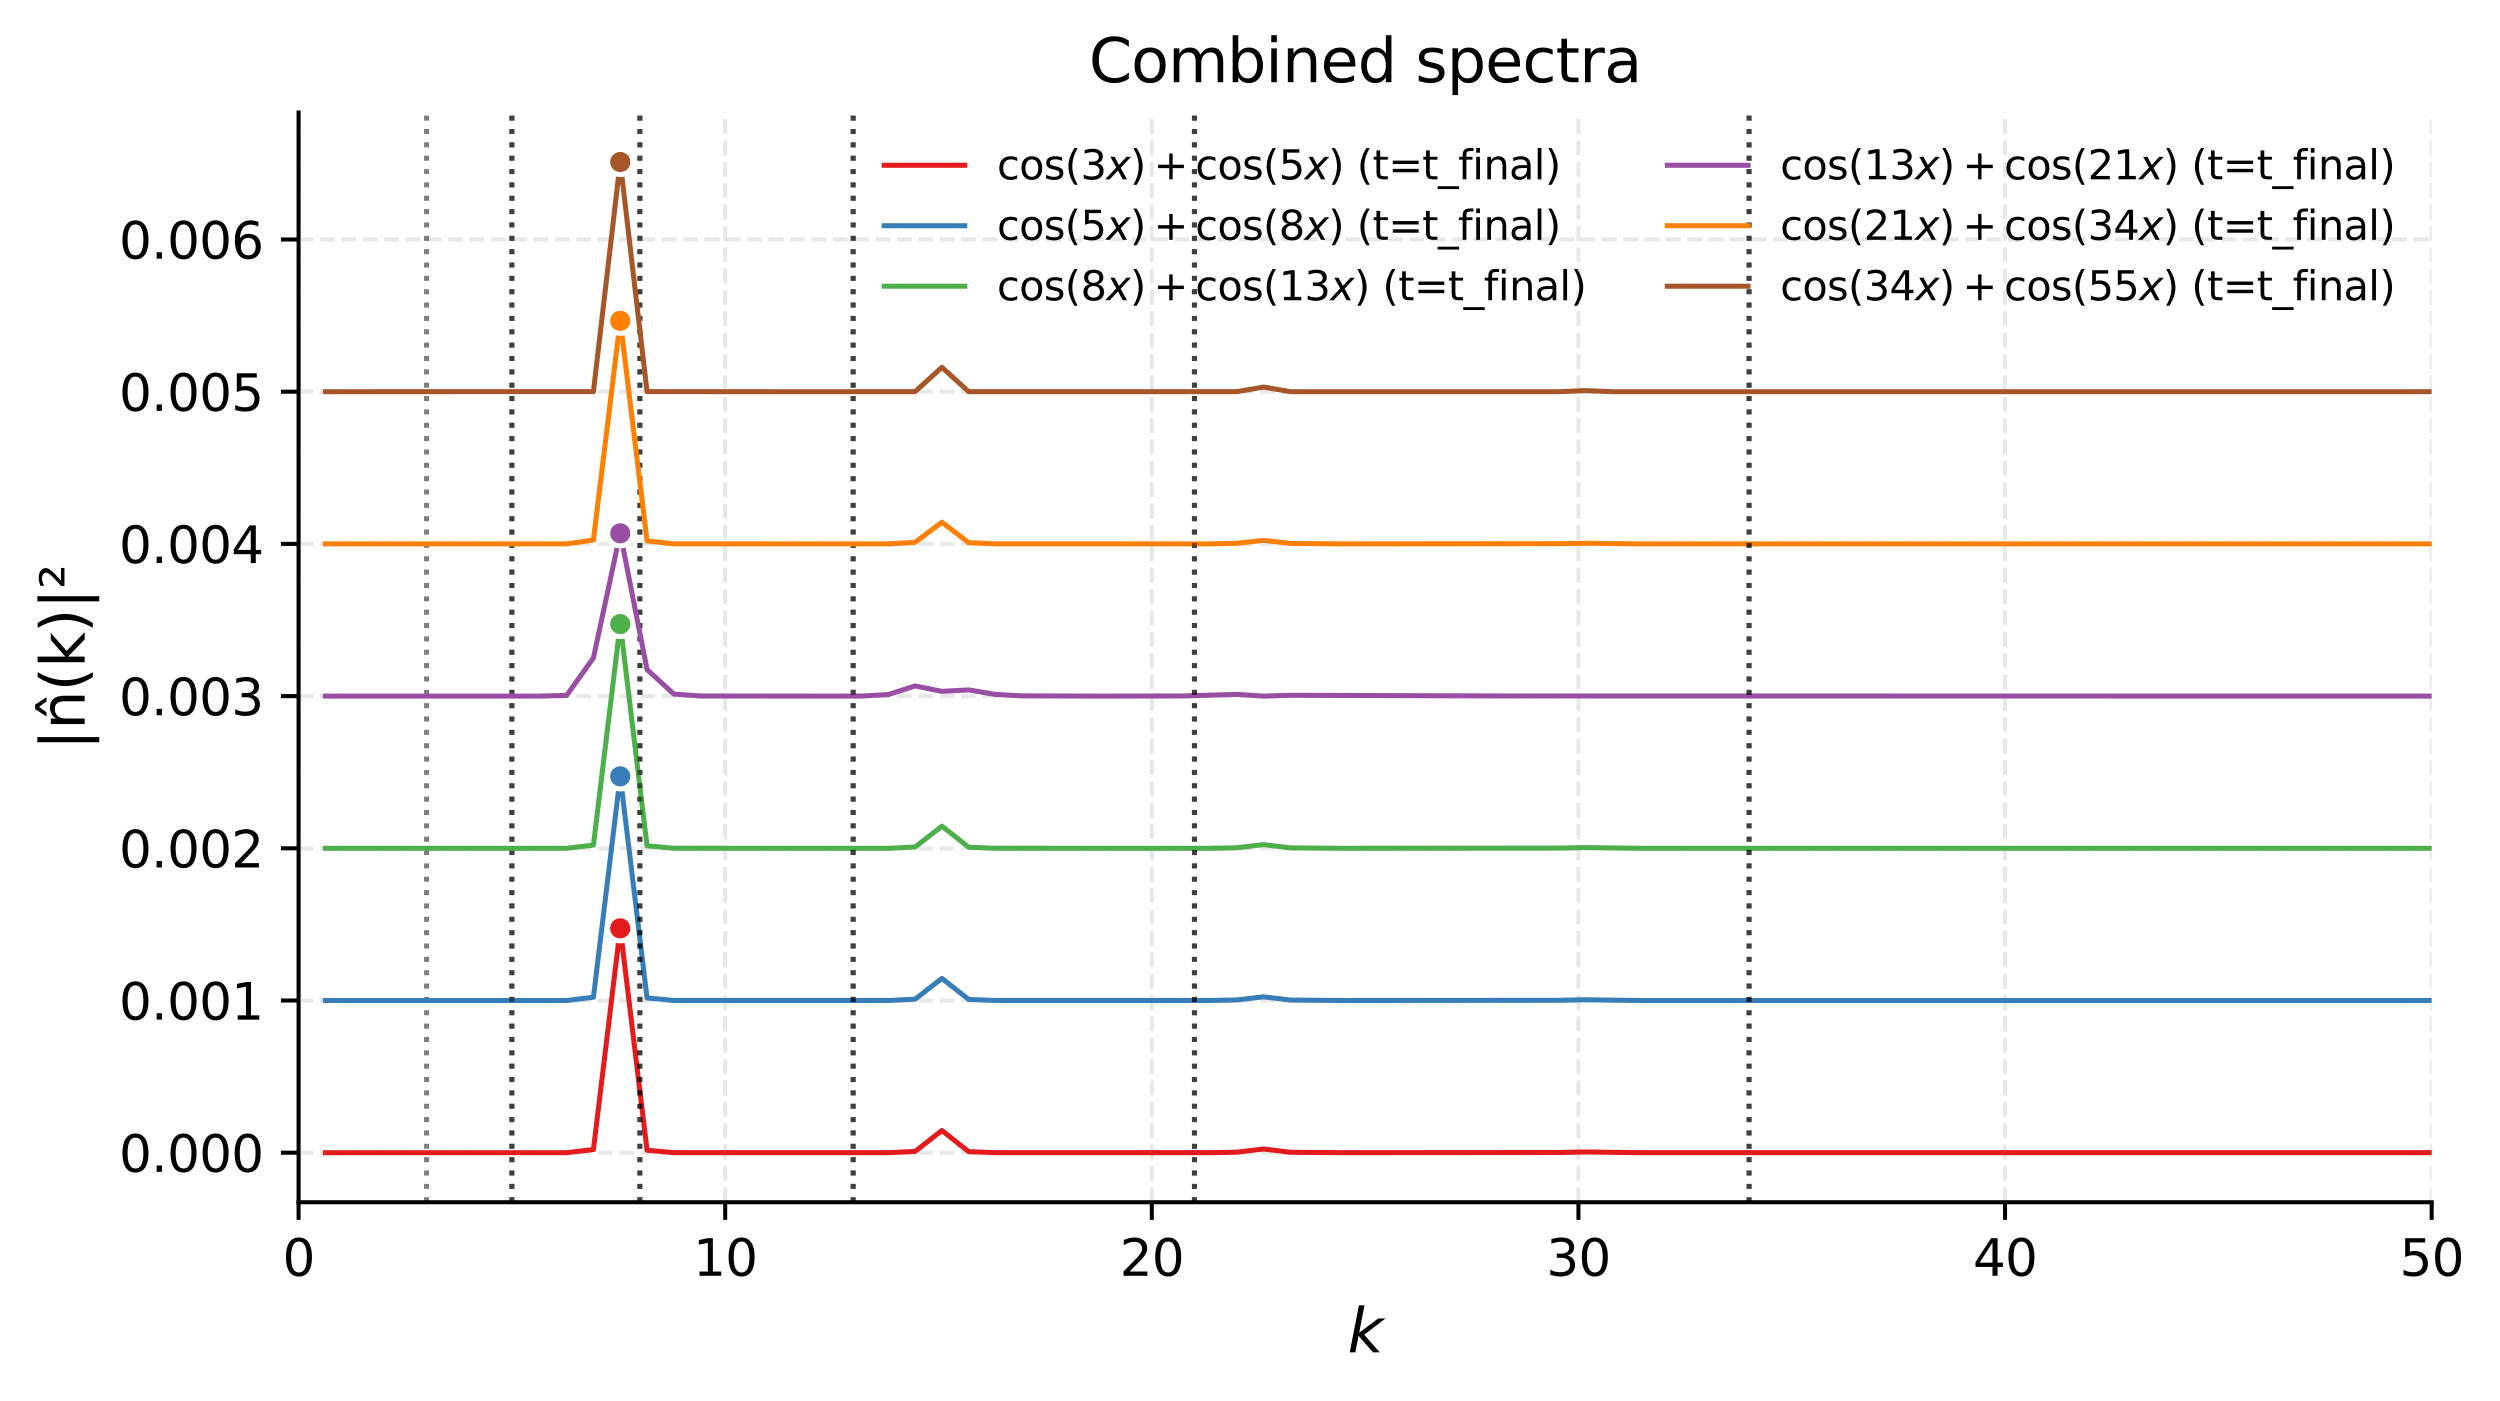 <?xml version="1.0" encoding="utf-8" standalone="no"?>
<!DOCTYPE svg PUBLIC "-//W3C//DTD SVG 1.1//EN"
  "http://www.w3.org/Graphics/SVG/1.1/DTD/svg11.dtd">
<svg xmlns:xlink="http://www.w3.org/1999/xlink" width="496.158pt" height="278.09pt" viewBox="0 0 496.158 278.09" xmlns="http://www.w3.org/2000/svg" version="1.1">
 <defs>
  <style type="text/css">*{stroke-linejoin: round; stroke-linecap: butt}</style>
 </defs>
 <g id="figure_1">
  <g id="patch_1">
   <path d="M 0 278.09 
L 496.158 278.09 
L 496.158 0 
L 0 0 
z
" style="fill: #ffffff"/>
  </g>
  <g id="axes_1">
   <g id="patch_2">
    <path d="M 59.256 238.598 
L 482.596 238.598 
L 482.596 22.318 
L 59.256 22.318 
z
" style="fill: #ffffff"/>
   </g>
   <g id="matplotlib.axis_1">
    <g id="xtick_1">
     <g id="line2d_1">
      <path d="M 59.256 238.598 
L 59.256 22.318 
" clip-path="url(#p5572e374bc)" style="fill: none; stroke-dasharray: 2.96,1.28; stroke-dashoffset: 0; stroke: #b0b0b0; stroke-opacity: 0.3; stroke-width: 0.8"/>
     </g>
     <g id="line2d_2">
      <defs>
       <path id="m55b0d165ed" d="M 0 0 
L 0 3.5 
" style="stroke: #000000; stroke-width: 0.8"/>
      </defs>
      <g>
       <use xlink:href="#m55b0d165ed" x="59.256" y="238.598" style="stroke: #000000; stroke-width: 0.8"/>
      </g>
     </g>
     <g id="text_1">
      <!-- 0 -->
      <g transform="translate(56.074 253.197) scale(0.1 -0.1)">
       <defs>
        <path id="DejaVuSans-30" d="M 2034 4250 
Q 1547 4250 1301 3770 
Q 1056 3291 1056 2328 
Q 1056 1369 1301 889 
Q 1547 409 2034 409 
Q 2525 409 2770 889 
Q 3016 1369 3016 2328 
Q 3016 3291 2770 3770 
Q 2525 4250 2034 4250 
z
M 2034 4750 
Q 2819 4750 3233 4129 
Q 3647 3509 3647 2328 
Q 3647 1150 3233 529 
Q 2819 -91 2034 -91 
Q 1250 -91 836 529 
Q 422 1150 422 2328 
Q 422 3509 836 4129 
Q 1250 4750 2034 4750 
z
" transform="scale(0.016)"/>
       </defs>
       <use xlink:href="#DejaVuSans-30"/>
      </g>
     </g>
    </g>
    <g id="xtick_2">
     <g id="line2d_3">
      <path d="M 143.924 238.598 
L 143.924 22.318 
" clip-path="url(#p5572e374bc)" style="fill: none; stroke-dasharray: 2.96,1.28; stroke-dashoffset: 0; stroke: #b0b0b0; stroke-opacity: 0.3; stroke-width: 0.8"/>
     </g>
     <g id="line2d_4">
      <g>
       <use xlink:href="#m55b0d165ed" x="143.924" y="238.598" style="stroke: #000000; stroke-width: 0.8"/>
      </g>
     </g>
     <g id="text_2">
      <!-- 10 -->
      <g transform="translate(137.561 253.197) scale(0.1 -0.1)">
       <defs>
        <path id="DejaVuSans-31" d="M 794 531 
L 1825 531 
L 1825 4091 
L 703 3866 
L 703 4441 
L 1819 4666 
L 2450 4666 
L 2450 531 
L 3481 531 
L 3481 0 
L 794 0 
L 794 531 
z
" transform="scale(0.016)"/>
       </defs>
       <use xlink:href="#DejaVuSans-31"/>
       <use xlink:href="#DejaVuSans-30" x="63.623"/>
      </g>
     </g>
    </g>
    <g id="xtick_3">
     <g id="line2d_5">
      <path d="M 228.592 238.598 
L 228.592 22.318 
" clip-path="url(#p5572e374bc)" style="fill: none; stroke-dasharray: 2.96,1.28; stroke-dashoffset: 0; stroke: #b0b0b0; stroke-opacity: 0.3; stroke-width: 0.8"/>
     </g>
     <g id="line2d_6">
      <g>
       <use xlink:href="#m55b0d165ed" x="228.592" y="238.598" style="stroke: #000000; stroke-width: 0.8"/>
      </g>
     </g>
     <g id="text_3">
      <!-- 20 -->
      <g transform="translate(222.229 253.197) scale(0.1 -0.1)">
       <defs>
        <path id="DejaVuSans-32" d="M 1228 531 
L 3431 531 
L 3431 0 
L 469 0 
L 469 531 
Q 828 903 1448 1529 
Q 2069 2156 2228 2338 
Q 2531 2678 2651 2914 
Q 2772 3150 2772 3378 
Q 2772 3750 2511 3984 
Q 2250 4219 1831 4219 
Q 1534 4219 1204 4116 
Q 875 4013 500 3803 
L 500 4441 
Q 881 4594 1212 4672 
Q 1544 4750 1819 4750 
Q 2544 4750 2975 4387 
Q 3406 4025 3406 3419 
Q 3406 3131 3298 2873 
Q 3191 2616 2906 2266 
Q 2828 2175 2409 1742 
Q 1991 1309 1228 531 
z
" transform="scale(0.016)"/>
       </defs>
       <use xlink:href="#DejaVuSans-32"/>
       <use xlink:href="#DejaVuSans-30" x="63.623"/>
      </g>
     </g>
    </g>
    <g id="xtick_4">
     <g id="line2d_7">
      <path d="M 313.26 238.598 
L 313.26 22.318 
" clip-path="url(#p5572e374bc)" style="fill: none; stroke-dasharray: 2.96,1.28; stroke-dashoffset: 0; stroke: #b0b0b0; stroke-opacity: 0.3; stroke-width: 0.8"/>
     </g>
     <g id="line2d_8">
      <g>
       <use xlink:href="#m55b0d165ed" x="313.26" y="238.598" style="stroke: #000000; stroke-width: 0.8"/>
      </g>
     </g>
     <g id="text_4">
      <!-- 30 -->
      <g transform="translate(306.897 253.197) scale(0.1 -0.1)">
       <defs>
        <path id="DejaVuSans-33" d="M 2597 2516 
Q 3050 2419 3304 2112 
Q 3559 1806 3559 1356 
Q 3559 666 3084 287 
Q 2609 -91 1734 -91 
Q 1441 -91 1130 -33 
Q 819 25 488 141 
L 488 750 
Q 750 597 1062 519 
Q 1375 441 1716 441 
Q 2309 441 2620 675 
Q 2931 909 2931 1356 
Q 2931 1769 2642 2001 
Q 2353 2234 1838 2234 
L 1294 2234 
L 1294 2753 
L 1863 2753 
Q 2328 2753 2575 2939 
Q 2822 3125 2822 3475 
Q 2822 3834 2567 4026 
Q 2313 4219 1838 4219 
Q 1578 4219 1281 4162 
Q 984 4106 628 3988 
L 628 4550 
Q 988 4650 1302 4700 
Q 1616 4750 1894 4750 
Q 2613 4750 3031 4423 
Q 3450 4097 3450 3541 
Q 3450 3153 3228 2886 
Q 3006 2619 2597 2516 
z
" transform="scale(0.016)"/>
       </defs>
       <use xlink:href="#DejaVuSans-33"/>
       <use xlink:href="#DejaVuSans-30" x="63.623"/>
      </g>
     </g>
    </g>
    <g id="xtick_5">
     <g id="line2d_9">
      <path d="M 397.928 238.598 
L 397.928 22.318 
" clip-path="url(#p5572e374bc)" style="fill: none; stroke-dasharray: 2.96,1.28; stroke-dashoffset: 0; stroke: #b0b0b0; stroke-opacity: 0.3; stroke-width: 0.8"/>
     </g>
     <g id="line2d_10">
      <g>
       <use xlink:href="#m55b0d165ed" x="397.928" y="238.598" style="stroke: #000000; stroke-width: 0.8"/>
      </g>
     </g>
     <g id="text_5">
      <!-- 40 -->
      <g transform="translate(391.565 253.197) scale(0.1 -0.1)">
       <defs>
        <path id="DejaVuSans-34" d="M 2419 4116 
L 825 1625 
L 2419 1625 
L 2419 4116 
z
M 2253 4666 
L 3047 4666 
L 3047 1625 
L 3713 1625 
L 3713 1100 
L 3047 1100 
L 3047 0 
L 2419 0 
L 2419 1100 
L 313 1100 
L 313 1709 
L 2253 4666 
z
" transform="scale(0.016)"/>
       </defs>
       <use xlink:href="#DejaVuSans-34"/>
       <use xlink:href="#DejaVuSans-30" x="63.623"/>
      </g>
     </g>
    </g>
    <g id="xtick_6">
     <g id="line2d_11">
      <path d="M 482.596 238.598 
L 482.596 22.318 
" clip-path="url(#p5572e374bc)" style="fill: none; stroke-dasharray: 2.96,1.28; stroke-dashoffset: 0; stroke: #b0b0b0; stroke-opacity: 0.3; stroke-width: 0.8"/>
     </g>
     <g id="line2d_12">
      <g>
       <use xlink:href="#m55b0d165ed" x="482.596" y="238.598" style="stroke: #000000; stroke-width: 0.8"/>
      </g>
     </g>
     <g id="text_6">
      <!-- 50 -->
      <g transform="translate(476.233 253.197) scale(0.1 -0.1)">
       <defs>
        <path id="DejaVuSans-35" d="M 691 4666 
L 3169 4666 
L 3169 4134 
L 1269 4134 
L 1269 2991 
Q 1406 3038 1543 3061 
Q 1681 3084 1819 3084 
Q 2600 3084 3056 2656 
Q 3513 2228 3513 1497 
Q 3513 744 3044 326 
Q 2575 -91 1722 -91 
Q 1428 -91 1123 -41 
Q 819 9 494 109 
L 494 744 
Q 775 591 1075 516 
Q 1375 441 1709 441 
Q 2250 441 2565 725 
Q 2881 1009 2881 1497 
Q 2881 1984 2565 2268 
Q 2250 2553 1709 2553 
Q 1456 2553 1204 2497 
Q 953 2441 691 2322 
L 691 4666 
z
" transform="scale(0.016)"/>
       </defs>
       <use xlink:href="#DejaVuSans-35"/>
       <use xlink:href="#DejaVuSans-30" x="63.623"/>
      </g>
     </g>
    </g>
    <g id="text_7">
     <!-- $k$ -->
     <g transform="translate(267.446 268.394) scale(0.12 -0.12)">
      <defs>
       <path id="DejaVuSans-Oblique-6b" d="M 1172 4863 
L 1747 4863 
L 1197 2028 
L 3169 3500 
L 3916 3500 
L 1716 1825 
L 3322 0 
L 2625 0 
L 1131 1709 
L 800 0 
L 225 0 
L 1172 4863 
z
" transform="scale(0.016)"/>
      </defs>
      <use xlink:href="#DejaVuSans-Oblique-6b" transform="translate(0 0.016)"/>
     </g>
    </g>
   </g>
   <g id="matplotlib.axis_2">
    <g id="ytick_1">
     <g id="line2d_13">
      <path d="M 59.256 228.767 
L 482.596 228.767 
" clip-path="url(#p5572e374bc)" style="fill: none; stroke-dasharray: 2.96,1.28; stroke-dashoffset: 0; stroke: #b0b0b0; stroke-opacity: 0.3; stroke-width: 0.8"/>
     </g>
     <g id="line2d_14">
      <defs>
       <path id="mab6d0e5ba4" d="M 0 0 
L -3.5 0 
" style="stroke: #000000; stroke-width: 0.8"/>
      </defs>
      <g>
       <use xlink:href="#mab6d0e5ba4" x="59.256" y="228.767" style="stroke: #000000; stroke-width: 0.8"/>
      </g>
     </g>
     <g id="text_8">
      <!-- 0.000 -->
      <g transform="translate(23.628 232.566) scale(0.1 -0.1)">
       <defs>
        <path id="DejaVuSans-2e" d="M 684 794 
L 1344 794 
L 1344 0 
L 684 0 
L 684 794 
z
" transform="scale(0.016)"/>
       </defs>
       <use xlink:href="#DejaVuSans-30"/>
       <use xlink:href="#DejaVuSans-2e" x="63.623"/>
       <use xlink:href="#DejaVuSans-30" x="95.41"/>
       <use xlink:href="#DejaVuSans-30" x="159.033"/>
       <use xlink:href="#DejaVuSans-30" x="222.656"/>
      </g>
     </g>
    </g>
    <g id="ytick_2">
     <g id="line2d_15">
      <path d="M 59.256 198.562 
L 482.596 198.562 
" clip-path="url(#p5572e374bc)" style="fill: none; stroke-dasharray: 2.96,1.28; stroke-dashoffset: 0; stroke: #b0b0b0; stroke-opacity: 0.3; stroke-width: 0.8"/>
     </g>
     <g id="line2d_16">
      <g>
       <use xlink:href="#mab6d0e5ba4" x="59.256" y="198.562" style="stroke: #000000; stroke-width: 0.8"/>
      </g>
     </g>
     <g id="text_9">
      <!-- 0.001 -->
      <g transform="translate(23.628 202.361) scale(0.1 -0.1)">
       <use xlink:href="#DejaVuSans-30"/>
       <use xlink:href="#DejaVuSans-2e" x="63.623"/>
       <use xlink:href="#DejaVuSans-30" x="95.41"/>
       <use xlink:href="#DejaVuSans-30" x="159.033"/>
       <use xlink:href="#DejaVuSans-31" x="222.656"/>
      </g>
     </g>
    </g>
    <g id="ytick_3">
     <g id="line2d_17">
      <path d="M 59.256 168.356 
L 482.596 168.356 
" clip-path="url(#p5572e374bc)" style="fill: none; stroke-dasharray: 2.96,1.28; stroke-dashoffset: 0; stroke: #b0b0b0; stroke-opacity: 0.3; stroke-width: 0.8"/>
     </g>
     <g id="line2d_18">
      <g>
       <use xlink:href="#mab6d0e5ba4" x="59.256" y="168.356" style="stroke: #000000; stroke-width: 0.8"/>
      </g>
     </g>
     <g id="text_10">
      <!-- 0.002 -->
      <g transform="translate(23.628 172.155) scale(0.1 -0.1)">
       <use xlink:href="#DejaVuSans-30"/>
       <use xlink:href="#DejaVuSans-2e" x="63.623"/>
       <use xlink:href="#DejaVuSans-30" x="95.41"/>
       <use xlink:href="#DejaVuSans-30" x="159.033"/>
       <use xlink:href="#DejaVuSans-32" x="222.656"/>
      </g>
     </g>
    </g>
    <g id="ytick_4">
     <g id="line2d_19">
      <path d="M 59.256 138.151 
L 482.596 138.151 
" clip-path="url(#p5572e374bc)" style="fill: none; stroke-dasharray: 2.96,1.28; stroke-dashoffset: 0; stroke: #b0b0b0; stroke-opacity: 0.3; stroke-width: 0.8"/>
     </g>
     <g id="line2d_20">
      <g>
       <use xlink:href="#mab6d0e5ba4" x="59.256" y="138.151" style="stroke: #000000; stroke-width: 0.8"/>
      </g>
     </g>
     <g id="text_11">
      <!-- 0.003 -->
      <g transform="translate(23.628 141.95) scale(0.1 -0.1)">
       <use xlink:href="#DejaVuSans-30"/>
       <use xlink:href="#DejaVuSans-2e" x="63.623"/>
       <use xlink:href="#DejaVuSans-30" x="95.41"/>
       <use xlink:href="#DejaVuSans-30" x="159.033"/>
       <use xlink:href="#DejaVuSans-33" x="222.656"/>
      </g>
     </g>
    </g>
    <g id="ytick_5">
     <g id="line2d_21">
      <path d="M 59.256 107.945 
L 482.596 107.945 
" clip-path="url(#p5572e374bc)" style="fill: none; stroke-dasharray: 2.96,1.28; stroke-dashoffset: 0; stroke: #b0b0b0; stroke-opacity: 0.3; stroke-width: 0.8"/>
     </g>
     <g id="line2d_22">
      <g>
       <use xlink:href="#mab6d0e5ba4" x="59.256" y="107.945" style="stroke: #000000; stroke-width: 0.8"/>
      </g>
     </g>
     <g id="text_12">
      <!-- 0.004 -->
      <g transform="translate(23.628 111.744) scale(0.1 -0.1)">
       <use xlink:href="#DejaVuSans-30"/>
       <use xlink:href="#DejaVuSans-2e" x="63.623"/>
       <use xlink:href="#DejaVuSans-30" x="95.41"/>
       <use xlink:href="#DejaVuSans-30" x="159.033"/>
       <use xlink:href="#DejaVuSans-34" x="222.656"/>
      </g>
     </g>
    </g>
    <g id="ytick_6">
     <g id="line2d_23">
      <path d="M 59.256 77.74 
L 482.596 77.74 
" clip-path="url(#p5572e374bc)" style="fill: none; stroke-dasharray: 2.96,1.28; stroke-dashoffset: 0; stroke: #b0b0b0; stroke-opacity: 0.3; stroke-width: 0.8"/>
     </g>
     <g id="line2d_24">
      <g>
       <use xlink:href="#mab6d0e5ba4" x="59.256" y="77.74" style="stroke: #000000; stroke-width: 0.8"/>
      </g>
     </g>
     <g id="text_13">
      <!-- 0.005 -->
      <g transform="translate(23.628 81.539) scale(0.1 -0.1)">
       <use xlink:href="#DejaVuSans-30"/>
       <use xlink:href="#DejaVuSans-2e" x="63.623"/>
       <use xlink:href="#DejaVuSans-30" x="95.41"/>
       <use xlink:href="#DejaVuSans-30" x="159.033"/>
       <use xlink:href="#DejaVuSans-35" x="222.656"/>
      </g>
     </g>
    </g>
    <g id="ytick_7">
     <g id="line2d_25">
      <path d="M 59.256 47.534 
L 482.596 47.534 
" clip-path="url(#p5572e374bc)" style="fill: none; stroke-dasharray: 2.96,1.28; stroke-dashoffset: 0; stroke: #b0b0b0; stroke-opacity: 0.3; stroke-width: 0.8"/>
     </g>
     <g id="line2d_26">
      <g>
       <use xlink:href="#mab6d0e5ba4" x="59.256" y="47.534" style="stroke: #000000; stroke-width: 0.8"/>
      </g>
     </g>
     <g id="text_14">
      <!-- 0.006 -->
      <g transform="translate(23.628 51.333) scale(0.1 -0.1)">
       <defs>
        <path id="DejaVuSans-36" d="M 2113 2584 
Q 1688 2584 1439 2293 
Q 1191 2003 1191 1497 
Q 1191 994 1439 701 
Q 1688 409 2113 409 
Q 2538 409 2786 701 
Q 3034 994 3034 1497 
Q 3034 2003 2786 2293 
Q 2538 2584 2113 2584 
z
M 3366 4563 
L 3366 3988 
Q 3128 4100 2886 4159 
Q 2644 4219 2406 4219 
Q 1781 4219 1451 3797 
Q 1122 3375 1075 2522 
Q 1259 2794 1537 2939 
Q 1816 3084 2150 3084 
Q 2853 3084 3261 2657 
Q 3669 2231 3669 1497 
Q 3669 778 3244 343 
Q 2819 -91 2113 -91 
Q 1303 -91 875 529 
Q 447 1150 447 2328 
Q 447 3434 972 4092 
Q 1497 4750 2381 4750 
Q 2619 4750 2861 4703 
Q 3103 4656 3366 4563 
z
" transform="scale(0.016)"/>
       </defs>
       <use xlink:href="#DejaVuSans-30"/>
       <use xlink:href="#DejaVuSans-2e" x="63.623"/>
       <use xlink:href="#DejaVuSans-30" x="95.41"/>
       <use xlink:href="#DejaVuSans-30" x="159.033"/>
       <use xlink:href="#DejaVuSans-36" x="222.656"/>
      </g>
     </g>
    </g>
    <g id="text_15">
     <!-- |n̂(k)|² -->
     <g transform="translate(16.798 148.865) rotate(-90) scale(0.12 -0.12)">
      <defs>
       <path id="DejaVuSans-7c" d="M 1344 4891 
L 1344 -1509 
L 813 -1509 
L 813 4891 
L 1344 4891 
z
" transform="scale(0.016)"/>
       <path id="DejaVuSans-6e" d="M 3513 2113 
L 3513 0 
L 2938 0 
L 2938 2094 
Q 2938 2591 2744 2837 
Q 2550 3084 2163 3084 
Q 1697 3084 1428 2787 
Q 1159 2491 1159 1978 
L 1159 0 
L 581 0 
L 581 3500 
L 1159 3500 
L 1159 2956 
Q 1366 3272 1645 3428 
Q 1925 3584 2291 3584 
Q 2894 3584 3203 3211 
Q 3513 2838 3513 2113 
z
" transform="scale(0.016)"/>
       <path id="DejaVuSans-302" d="M -1831 5119 
L -1369 5119 
L -603 3944 
L -1038 3944 
L -1600 4709 
L -2163 3944 
L -2597 3944 
L -1831 5119 
z
M -1600 3584 
L -1600 3584 
z
" transform="scale(0.016)"/>
       <path id="DejaVuSans-28" d="M 1984 4856 
Q 1566 4138 1362 3434 
Q 1159 2731 1159 2009 
Q 1159 1288 1364 580 
Q 1569 -128 1984 -844 
L 1484 -844 
Q 1016 -109 783 600 
Q 550 1309 550 2009 
Q 550 2706 781 3412 
Q 1013 4119 1484 4856 
L 1984 4856 
z
" transform="scale(0.016)"/>
       <path id="DejaVuSans-6b" d="M 581 4863 
L 1159 4863 
L 1159 1991 
L 2875 3500 
L 3609 3500 
L 1753 1863 
L 3688 0 
L 2938 0 
L 1159 1709 
L 1159 0 
L 581 0 
L 581 4863 
z
" transform="scale(0.016)"/>
       <path id="DejaVuSans-29" d="M 513 4856 
L 1013 4856 
Q 1481 4119 1714 3412 
Q 1947 2706 1947 2009 
Q 1947 1309 1714 600 
Q 1481 -109 1013 -844 
L 513 -844 
Q 928 -128 1133 580 
Q 1338 1288 1338 2009 
Q 1338 2731 1133 3434 
Q 928 4138 513 4856 
z
" transform="scale(0.016)"/>
       <path id="DejaVuSans-b2" d="M 838 2444 
L 2163 2444 
L 2163 2088 
L 294 2088 
L 294 2431 
Q 400 2528 597 2703 
Q 1672 3656 1672 3950 
Q 1672 4156 1509 4282 
Q 1347 4409 1081 4409 
Q 919 4409 728 4354 
Q 538 4300 313 4191 
L 313 4575 
Q 553 4663 761 4706 
Q 969 4750 1147 4750 
Q 1600 4750 1872 4544 
Q 2144 4338 2144 4000 
Q 2144 3566 1109 2678 
Q 934 2528 838 2444 
z
" transform="scale(0.016)"/>
      </defs>
      <use xlink:href="#DejaVuSans-7c"/>
      <use xlink:href="#DejaVuSans-6e" x="33.691"/>
      <use xlink:href="#DejaVuSans-302" x="97.07"/>
      <use xlink:href="#DejaVuSans-28" x="97.07"/>
      <use xlink:href="#DejaVuSans-6b" x="136.084"/>
      <use xlink:href="#DejaVuSans-29" x="193.994"/>
      <use xlink:href="#DejaVuSans-7c" x="233.008"/>
      <use xlink:href="#DejaVuSans-b2" x="266.699"/>
     </g>
    </g>
   </g>
   <g id="line2d_27">
    <path d="M 64.575 228.767 
L 112.454 228.766 
L 117.774 228.145 
L 123.094 184.239 
L 128.414 228.276 
L 133.733 228.765 
L 176.292 228.765 
L 181.612 228.515 
L 186.932 224.362 
L 192.252 228.563 
L 197.572 228.764 
L 240.13 228.765 
L 245.45 228.666 
L 250.77 228.03 
L 256.09 228.685 
L 266.73 228.767 
L 309.288 228.728 
L 314.608 228.623 
L 325.248 228.765 
L 497.158 228.766 
L 497.158 228.766 
" clip-path="url(#p5572e374bc)" style="fill: none; stroke: #e41a1c; stroke-linecap: square"/>
   </g>
   <g id="line2d_28">
    <path d="M 123.094 184.239 
" clip-path="url(#p5572e374bc)" style="fill: none; stroke: #e41a1c; stroke-width: 1.5; stroke-linecap: square"/>
    <defs>
     <path id="m212892b2f8" d="M 0 2.5 
C 0.663 2.5 1.299 2.237 1.768 1.768 
C 2.237 1.299 2.5 0.663 2.5 0 
C 2.5 -0.663 2.237 -1.299 1.768 -1.768 
C 1.299 -2.237 0.663 -2.5 0 -2.5 
C -0.663 -2.5 -1.299 -2.237 -1.768 -1.768 
C -2.237 -1.299 -2.5 -0.663 -2.5 0 
C -2.5 0.663 -2.237 1.299 -1.768 1.768 
C -1.299 2.237 -0.663 2.5 0 2.5 
z
" style="stroke: #ffffff"/>
    </defs>
    <g clip-path="url(#p5572e374bc)">
     <use xlink:href="#m212892b2f8" x="123.094" y="184.239" style="fill: #e41a1c; stroke: #ffffff"/>
    </g>
   </g>
   <g id="line2d_29">
    <path d="M 84.656 238.598 
L 84.656 22.318 
" clip-path="url(#p5572e374bc)" style="fill: none; stroke-dasharray: 1,1.65; stroke-dashoffset: 0; stroke: #000000; stroke-opacity: 0.5"/>
   </g>
   <g id="line2d_30">
    <path d="M 101.59 238.598 
L 101.59 22.318 
" clip-path="url(#p5572e374bc)" style="fill: none; stroke-dasharray: 1,1.65; stroke-dashoffset: 0; stroke: #000000; stroke-opacity: 0.5"/>
   </g>
   <g id="line2d_31">
    <path d="M 64.575 198.562 
L 112.454 198.561 
L 117.774 197.914 
L 123.094 154.077 
L 128.414 198.051 
L 133.733 198.559 
L 176.292 198.559 
L 181.612 198.3 
L 186.932 194.175 
L 192.252 198.349 
L 197.572 198.558 
L 240.13 198.559 
L 245.45 198.457 
L 250.77 197.832 
L 256.09 198.477 
L 266.73 198.562 
L 309.288 198.521 
L 314.608 198.42 
L 325.248 198.56 
L 497.158 198.561 
L 497.158 198.561 
" clip-path="url(#p5572e374bc)" style="fill: none; stroke: #377eb8; stroke-linecap: square"/>
   </g>
   <g id="line2d_32">
    <path d="M 123.094 154.077 
" clip-path="url(#p5572e374bc)" style="fill: none; stroke: #377eb8; stroke-width: 1.5; stroke-linecap: square"/>
    <defs>
     <path id="m8613b62af9" d="M 0 2.5 
C 0.663 2.5 1.299 2.237 1.768 1.768 
C 2.237 1.299 2.5 0.663 2.5 0 
C 2.5 -0.663 2.237 -1.299 1.768 -1.768 
C 1.299 -2.237 0.663 -2.5 0 -2.5 
C -0.663 -2.5 -1.299 -2.237 -1.768 -1.768 
C -2.237 -1.299 -2.5 -0.663 -2.5 0 
C -2.5 0.663 -2.237 1.299 -1.768 1.768 
C -1.299 2.237 -0.663 2.5 0 2.5 
z
" style="stroke: #ffffff"/>
    </defs>
    <g clip-path="url(#p5572e374bc)">
     <use xlink:href="#m8613b62af9" x="123.094" y="154.077" style="fill: #377eb8; stroke: #ffffff"/>
    </g>
   </g>
   <g id="line2d_33">
    <path d="M 101.59 238.598 
L 101.59 22.318 
" clip-path="url(#p5572e374bc)" style="fill: none; stroke-dasharray: 1,1.65; stroke-dashoffset: 0; stroke: #000000; stroke-opacity: 0.5"/>
   </g>
   <g id="line2d_34">
    <path d="M 126.99 238.598 
L 126.99 22.318 
" clip-path="url(#p5572e374bc)" style="fill: none; stroke-dasharray: 1,1.65; stroke-dashoffset: 0; stroke: #000000; stroke-opacity: 0.5"/>
   </g>
   <g id="line2d_35">
    <path d="M 64.575 168.356 
L 112.454 168.355 
L 117.774 167.72 
L 123.094 123.849 
L 128.414 167.855 
L 133.733 168.353 
L 176.292 168.354 
L 181.612 168.099 
L 186.932 163.96 
L 192.252 168.147 
L 197.572 168.353 
L 240.13 168.354 
L 245.45 168.253 
L 250.77 167.623 
L 256.09 168.272 
L 266.73 168.356 
L 309.288 168.316 
L 314.608 168.213 
L 325.248 168.354 
L 497.158 168.355 
L 497.158 168.355 
" clip-path="url(#p5572e374bc)" style="fill: none; stroke: #4daf4a; stroke-linecap: square"/>
   </g>
   <g id="line2d_36">
    <path d="M 123.094 123.849 
" clip-path="url(#p5572e374bc)" style="fill: none; stroke: #4daf4a; stroke-width: 1.5; stroke-linecap: square"/>
    <defs>
     <path id="mc2c5416099" d="M 0 2.5 
C 0.663 2.5 1.299 2.237 1.768 1.768 
C 2.237 1.299 2.5 0.663 2.5 0 
C 2.5 -0.663 2.237 -1.299 1.768 -1.768 
C 1.299 -2.237 0.663 -2.5 0 -2.5 
C -0.663 -2.5 -1.299 -2.237 -1.768 -1.768 
C -2.237 -1.299 -2.5 -0.663 -2.5 0 
C -2.5 0.663 -2.237 1.299 -1.768 1.768 
C -1.299 2.237 -0.663 2.5 0 2.5 
z
" style="stroke: #ffffff"/>
    </defs>
    <g clip-path="url(#p5572e374bc)">
     <use xlink:href="#mc2c5416099" x="123.094" y="123.849" style="fill: #4daf4a; stroke: #ffffff"/>
    </g>
   </g>
   <g id="line2d_37">
    <path d="M 126.99 238.598 
L 126.99 22.318 
" clip-path="url(#p5572e374bc)" style="fill: none; stroke-dasharray: 1,1.65; stroke-dashoffset: 0; stroke: #000000; stroke-opacity: 0.5"/>
   </g>
   <g id="line2d_38">
    <path d="M 169.324 238.598 
L 169.324 22.318 
" clip-path="url(#p5572e374bc)" style="fill: none; stroke-dasharray: 1,1.65; stroke-dashoffset: 0; stroke: #000000; stroke-opacity: 0.5"/>
   </g>
   <g id="line2d_39">
    <path d="M 64.575 138.15 
L 107.134 138.15 
L 112.454 138.011 
L 117.774 130.561 
L 123.094 105.844 
L 128.414 132.892 
L 133.733 137.751 
L 139.053 138.129 
L 165.653 138.151 
L 170.972 138.14 
L 176.292 137.843 
L 181.612 136.136 
L 186.932 137.204 
L 192.252 136.924 
L 197.572 137.821 
L 202.892 138.103 
L 218.851 138.151 
L 234.811 138.123 
L 245.45 137.807 
L 250.77 138.149 
L 256.09 137.989 
L 298.649 138.123 
L 309.288 138.126 
L 497.158 138.15 
L 497.158 138.15 
" clip-path="url(#p5572e374bc)" style="fill: none; stroke: #984ea3; stroke-linecap: square"/>
   </g>
   <g id="line2d_40">
    <path d="M 123.094 105.844 
" clip-path="url(#p5572e374bc)" style="fill: none; stroke: #984ea3; stroke-width: 1.5; stroke-linecap: square"/>
    <defs>
     <path id="mcb93f6b26c" d="M 0 2.5 
C 0.663 2.5 1.299 2.237 1.768 1.768 
C 2.237 1.299 2.5 0.663 2.5 0 
C 2.5 -0.663 2.237 -1.299 1.768 -1.768 
C 1.299 -2.237 0.663 -2.5 0 -2.5 
C -0.663 -2.5 -1.299 -2.237 -1.768 -1.768 
C -2.237 -1.299 -2.5 -0.663 -2.5 0 
C -2.5 0.663 -2.237 1.299 -1.768 1.768 
C -1.299 2.237 -0.663 2.5 0 2.5 
z
" style="stroke: #ffffff"/>
    </defs>
    <g clip-path="url(#p5572e374bc)">
     <use xlink:href="#mcb93f6b26c" x="123.094" y="105.844" style="fill: #984ea3; stroke: #ffffff"/>
    </g>
   </g>
   <g id="line2d_41">
    <path d="M 169.324 238.598 
L 169.324 22.318 
" clip-path="url(#p5572e374bc)" style="fill: none; stroke-dasharray: 1,1.65; stroke-dashoffset: 0; stroke: #000000; stroke-opacity: 0.5"/>
   </g>
   <g id="line2d_42">
    <path d="M 237.058 238.598 
L 237.058 22.318 
" clip-path="url(#p5572e374bc)" style="fill: none; stroke-dasharray: 1,1.65; stroke-dashoffset: 0; stroke: #000000; stroke-opacity: 0.5"/>
   </g>
   <g id="line2d_43">
    <path d="M 64.575 107.945 
L 112.454 107.944 
L 117.774 107.179 
L 123.094 63.671 
L 128.414 107.342 
L 133.733 107.941 
L 176.292 107.942 
L 181.612 107.637 
L 186.932 103.642 
L 192.252 107.696 
L 197.572 107.94 
L 240.13 107.942 
L 245.45 107.823 
L 250.77 107.248 
L 256.09 107.847 
L 266.73 107.945 
L 309.288 107.899 
L 314.608 107.815 
L 325.248 107.942 
L 497.158 107.944 
L 497.158 107.944 
" clip-path="url(#p5572e374bc)" style="fill: none; stroke: #ff7f00; stroke-linecap: square"/>
   </g>
   <g id="line2d_44">
    <path d="M 123.094 63.671 
" clip-path="url(#p5572e374bc)" style="fill: none; stroke: #ff7f00; stroke-width: 1.5; stroke-linecap: square"/>
    <defs>
     <path id="m4441b5797e" d="M 0 2.5 
C 0.663 2.5 1.299 2.237 1.768 1.768 
C 2.237 1.299 2.5 0.663 2.5 0 
C 2.5 -0.663 2.237 -1.299 1.768 -1.768 
C 1.299 -2.237 0.663 -2.5 0 -2.5 
C -0.663 -2.5 -1.299 -2.237 -1.768 -1.768 
C -2.237 -1.299 -2.5 -0.663 -2.5 0 
C -2.5 0.663 -2.237 1.299 -1.768 1.768 
C -1.299 2.237 -0.663 2.5 0 2.5 
z
" style="stroke: #ffffff"/>
    </defs>
    <g clip-path="url(#p5572e374bc)">
     <use xlink:href="#m4441b5797e" x="123.094" y="63.671" style="fill: #ff7f00; stroke: #ffffff"/>
    </g>
   </g>
   <g id="line2d_45">
    <path d="M 237.058 238.598 
L 237.058 22.318 
" clip-path="url(#p5572e374bc)" style="fill: none; stroke-dasharray: 1,1.65; stroke-dashoffset: 0; stroke: #000000; stroke-opacity: 0.5"/>
   </g>
   <g id="line2d_46">
    <path d="M 347.127 238.598 
L 347.127 22.318 
" clip-path="url(#p5572e374bc)" style="fill: none; stroke-dasharray: 1,1.65; stroke-dashoffset: 0; stroke: #000000; stroke-opacity: 0.5"/>
   </g>
   <g id="line2d_47">
    <path d="M 64.575 77.74 
L 117.774 77.714 
L 123.094 32.149 
L 128.414 77.719 
L 160.333 77.74 
L 181.612 77.729 
L 186.932 72.893 
L 192.252 77.731 
L 245.45 77.735 
L 250.77 76.823 
L 256.09 77.736 
L 309.288 77.738 
L 314.608 77.525 
L 319.928 77.738 
L 497.158 77.74 
L 497.158 77.74 
" clip-path="url(#p5572e374bc)" style="fill: none; stroke: #a65628; stroke-linecap: square"/>
   </g>
   <g id="line2d_48">
    <path d="M 123.094 32.149 
" clip-path="url(#p5572e374bc)" style="fill: none; stroke: #a65628; stroke-width: 1.5; stroke-linecap: square"/>
    <defs>
     <path id="m8259070d5c" d="M 0 2.5 
C 0.663 2.5 1.299 2.237 1.768 1.768 
C 2.237 1.299 2.5 0.663 2.5 0 
C 2.5 -0.663 2.237 -1.299 1.768 -1.768 
C 1.299 -2.237 0.663 -2.5 0 -2.5 
C -0.663 -2.5 -1.299 -2.237 -1.768 -1.768 
C -2.237 -1.299 -2.5 -0.663 -2.5 0 
C -2.5 0.663 -2.237 1.299 -1.768 1.768 
C -1.299 2.237 -0.663 2.5 0 2.5 
z
" style="stroke: #ffffff"/>
    </defs>
    <g clip-path="url(#p5572e374bc)">
     <use xlink:href="#m8259070d5c" x="123.094" y="32.149" style="fill: #a65628; stroke: #ffffff"/>
    </g>
   </g>
   <g id="line2d_49">
    <path d="M 347.127 238.598 
L 347.127 22.318 
" clip-path="url(#p5572e374bc)" style="fill: none; stroke-dasharray: 1,1.65; stroke-dashoffset: 0; stroke: #000000; stroke-opacity: 0.5"/>
   </g>
   <g id="line2d_50">
    <path clip-path="url(#p5572e374bc)" style="fill: none; stroke-dasharray: 1,1.65; stroke-dashoffset: 0; stroke: #000000; stroke-opacity: 0.5"/>
   </g>
   <g id="patch_3">
    <path d="M 59.256 238.598 
L 59.256 22.318 
" style="fill: none; stroke: #000000; stroke-width: 0.8; stroke-linejoin: miter; stroke-linecap: square"/>
   </g>
   <g id="patch_4">
    <path d="M 59.256 238.598 
L 482.596 238.598 
" style="fill: none; stroke: #000000; stroke-width: 0.8; stroke-linejoin: miter; stroke-linecap: square"/>
   </g>
   <g id="text_16">
    <!-- Combined spectra -->
    <g transform="translate(216.113 16.318) scale(0.12 -0.12)">
     <defs>
      <path id="DejaVuSans-43" d="M 4122 4306 
L 4122 3641 
Q 3803 3938 3442 4084 
Q 3081 4231 2675 4231 
Q 1875 4231 1450 3742 
Q 1025 3253 1025 2328 
Q 1025 1406 1450 917 
Q 1875 428 2675 428 
Q 3081 428 3442 575 
Q 3803 722 4122 1019 
L 4122 359 
Q 3791 134 3420 21 
Q 3050 -91 2638 -91 
Q 1578 -91 968 557 
Q 359 1206 359 2328 
Q 359 3453 968 4101 
Q 1578 4750 2638 4750 
Q 3056 4750 3426 4639 
Q 3797 4528 4122 4306 
z
" transform="scale(0.016)"/>
      <path id="DejaVuSans-6f" d="M 1959 3097 
Q 1497 3097 1228 2736 
Q 959 2375 959 1747 
Q 959 1119 1226 758 
Q 1494 397 1959 397 
Q 2419 397 2687 759 
Q 2956 1122 2956 1747 
Q 2956 2369 2687 2733 
Q 2419 3097 1959 3097 
z
M 1959 3584 
Q 2709 3584 3137 3096 
Q 3566 2609 3566 1747 
Q 3566 888 3137 398 
Q 2709 -91 1959 -91 
Q 1206 -91 779 398 
Q 353 888 353 1747 
Q 353 2609 779 3096 
Q 1206 3584 1959 3584 
z
" transform="scale(0.016)"/>
      <path id="DejaVuSans-6d" d="M 3328 2828 
Q 3544 3216 3844 3400 
Q 4144 3584 4550 3584 
Q 5097 3584 5394 3201 
Q 5691 2819 5691 2113 
L 5691 0 
L 5113 0 
L 5113 2094 
Q 5113 2597 4934 2840 
Q 4756 3084 4391 3084 
Q 3944 3084 3684 2787 
Q 3425 2491 3425 1978 
L 3425 0 
L 2847 0 
L 2847 2094 
Q 2847 2600 2669 2842 
Q 2491 3084 2119 3084 
Q 1678 3084 1418 2786 
Q 1159 2488 1159 1978 
L 1159 0 
L 581 0 
L 581 3500 
L 1159 3500 
L 1159 2956 
Q 1356 3278 1631 3431 
Q 1906 3584 2284 3584 
Q 2666 3584 2933 3390 
Q 3200 3197 3328 2828 
z
" transform="scale(0.016)"/>
      <path id="DejaVuSans-62" d="M 3116 1747 
Q 3116 2381 2855 2742 
Q 2594 3103 2138 3103 
Q 1681 3103 1420 2742 
Q 1159 2381 1159 1747 
Q 1159 1113 1420 752 
Q 1681 391 2138 391 
Q 2594 391 2855 752 
Q 3116 1113 3116 1747 
z
M 1159 2969 
Q 1341 3281 1617 3432 
Q 1894 3584 2278 3584 
Q 2916 3584 3314 3078 
Q 3713 2572 3713 1747 
Q 3713 922 3314 415 
Q 2916 -91 2278 -91 
Q 1894 -91 1617 61 
Q 1341 213 1159 525 
L 1159 0 
L 581 0 
L 581 4863 
L 1159 4863 
L 1159 2969 
z
" transform="scale(0.016)"/>
      <path id="DejaVuSans-69" d="M 603 3500 
L 1178 3500 
L 1178 0 
L 603 0 
L 603 3500 
z
M 603 4863 
L 1178 4863 
L 1178 4134 
L 603 4134 
L 603 4863 
z
" transform="scale(0.016)"/>
      <path id="DejaVuSans-65" d="M 3597 1894 
L 3597 1613 
L 953 1613 
Q 991 1019 1311 708 
Q 1631 397 2203 397 
Q 2534 397 2845 478 
Q 3156 559 3463 722 
L 3463 178 
Q 3153 47 2828 -22 
Q 2503 -91 2169 -91 
Q 1331 -91 842 396 
Q 353 884 353 1716 
Q 353 2575 817 3079 
Q 1281 3584 2069 3584 
Q 2775 3584 3186 3129 
Q 3597 2675 3597 1894 
z
M 3022 2063 
Q 3016 2534 2758 2815 
Q 2500 3097 2075 3097 
Q 1594 3097 1305 2825 
Q 1016 2553 972 2059 
L 3022 2063 
z
" transform="scale(0.016)"/>
      <path id="DejaVuSans-64" d="M 2906 2969 
L 2906 4863 
L 3481 4863 
L 3481 0 
L 2906 0 
L 2906 525 
Q 2725 213 2448 61 
Q 2172 -91 1784 -91 
Q 1150 -91 751 415 
Q 353 922 353 1747 
Q 353 2572 751 3078 
Q 1150 3584 1784 3584 
Q 2172 3584 2448 3432 
Q 2725 3281 2906 2969 
z
M 947 1747 
Q 947 1113 1208 752 
Q 1469 391 1925 391 
Q 2381 391 2643 752 
Q 2906 1113 2906 1747 
Q 2906 2381 2643 2742 
Q 2381 3103 1925 3103 
Q 1469 3103 1208 2742 
Q 947 2381 947 1747 
z
" transform="scale(0.016)"/>
      <path id="DejaVuSans-20" transform="scale(0.016)"/>
      <path id="DejaVuSans-73" d="M 2834 3397 
L 2834 2853 
Q 2591 2978 2328 3040 
Q 2066 3103 1784 3103 
Q 1356 3103 1142 2972 
Q 928 2841 928 2578 
Q 928 2378 1081 2264 
Q 1234 2150 1697 2047 
L 1894 2003 
Q 2506 1872 2764 1633 
Q 3022 1394 3022 966 
Q 3022 478 2636 193 
Q 2250 -91 1575 -91 
Q 1294 -91 989 -36 
Q 684 19 347 128 
L 347 722 
Q 666 556 975 473 
Q 1284 391 1588 391 
Q 1994 391 2212 530 
Q 2431 669 2431 922 
Q 2431 1156 2273 1281 
Q 2116 1406 1581 1522 
L 1381 1569 
Q 847 1681 609 1914 
Q 372 2147 372 2553 
Q 372 3047 722 3315 
Q 1072 3584 1716 3584 
Q 2034 3584 2315 3537 
Q 2597 3491 2834 3397 
z
" transform="scale(0.016)"/>
      <path id="DejaVuSans-70" d="M 1159 525 
L 1159 -1331 
L 581 -1331 
L 581 3500 
L 1159 3500 
L 1159 2969 
Q 1341 3281 1617 3432 
Q 1894 3584 2278 3584 
Q 2916 3584 3314 3078 
Q 3713 2572 3713 1747 
Q 3713 922 3314 415 
Q 2916 -91 2278 -91 
Q 1894 -91 1617 61 
Q 1341 213 1159 525 
z
M 3116 1747 
Q 3116 2381 2855 2742 
Q 2594 3103 2138 3103 
Q 1681 3103 1420 2742 
Q 1159 2381 1159 1747 
Q 1159 1113 1420 752 
Q 1681 391 2138 391 
Q 2594 391 2855 752 
Q 3116 1113 3116 1747 
z
" transform="scale(0.016)"/>
      <path id="DejaVuSans-63" d="M 3122 3366 
L 3122 2828 
Q 2878 2963 2633 3030 
Q 2388 3097 2138 3097 
Q 1578 3097 1268 2742 
Q 959 2388 959 1747 
Q 959 1106 1268 751 
Q 1578 397 2138 397 
Q 2388 397 2633 464 
Q 2878 531 3122 666 
L 3122 134 
Q 2881 22 2623 -34 
Q 2366 -91 2075 -91 
Q 1284 -91 818 406 
Q 353 903 353 1747 
Q 353 2603 823 3093 
Q 1294 3584 2113 3584 
Q 2378 3584 2631 3529 
Q 2884 3475 3122 3366 
z
" transform="scale(0.016)"/>
      <path id="DejaVuSans-74" d="M 1172 4494 
L 1172 3500 
L 2356 3500 
L 2356 3053 
L 1172 3053 
L 1172 1153 
Q 1172 725 1289 603 
Q 1406 481 1766 481 
L 2356 481 
L 2356 0 
L 1766 0 
Q 1100 0 847 248 
Q 594 497 594 1153 
L 594 3053 
L 172 3053 
L 172 3500 
L 594 3500 
L 594 4494 
L 1172 4494 
z
" transform="scale(0.016)"/>
      <path id="DejaVuSans-72" d="M 2631 2963 
Q 2534 3019 2420 3045 
Q 2306 3072 2169 3072 
Q 1681 3072 1420 2755 
Q 1159 2438 1159 1844 
L 1159 0 
L 581 0 
L 581 3500 
L 1159 3500 
L 1159 2956 
Q 1341 3275 1631 3429 
Q 1922 3584 2338 3584 
Q 2397 3584 2469 3576 
Q 2541 3569 2628 3553 
L 2631 2963 
z
" transform="scale(0.016)"/>
      <path id="DejaVuSans-61" d="M 2194 1759 
Q 1497 1759 1228 1600 
Q 959 1441 959 1056 
Q 959 750 1161 570 
Q 1363 391 1709 391 
Q 2188 391 2477 730 
Q 2766 1069 2766 1631 
L 2766 1759 
L 2194 1759 
z
M 3341 1997 
L 3341 0 
L 2766 0 
L 2766 531 
Q 2569 213 2275 61 
Q 1981 -91 1556 -91 
Q 1019 -91 701 211 
Q 384 513 384 1019 
Q 384 1609 779 1909 
Q 1175 2209 1959 2209 
L 2766 2209 
L 2766 2266 
Q 2766 2663 2505 2880 
Q 2244 3097 1772 3097 
Q 1472 3097 1187 3025 
Q 903 2953 641 2809 
L 641 3341 
Q 956 3463 1253 3523 
Q 1550 3584 1831 3584 
Q 2591 3584 2966 3190 
Q 3341 2797 3341 1997 
z
" transform="scale(0.016)"/>
     </defs>
     <use xlink:href="#DejaVuSans-43"/>
     <use xlink:href="#DejaVuSans-6f" x="69.824"/>
     <use xlink:href="#DejaVuSans-6d" x="131.006"/>
     <use xlink:href="#DejaVuSans-62" x="228.418"/>
     <use xlink:href="#DejaVuSans-69" x="291.895"/>
     <use xlink:href="#DejaVuSans-6e" x="319.678"/>
     <use xlink:href="#DejaVuSans-65" x="383.057"/>
     <use xlink:href="#DejaVuSans-64" x="444.58"/>
     <use xlink:href="#DejaVuSans-20" x="508.057"/>
     <use xlink:href="#DejaVuSans-73" x="539.844"/>
     <use xlink:href="#DejaVuSans-70" x="591.943"/>
     <use xlink:href="#DejaVuSans-65" x="655.42"/>
     <use xlink:href="#DejaVuSans-63" x="716.943"/>
     <use xlink:href="#DejaVuSans-74" x="771.924"/>
     <use xlink:href="#DejaVuSans-72" x="811.133"/>
     <use xlink:href="#DejaVuSans-61" x="852.246"/>
    </g>
   </g>
   <g id="legend_1">
    <g id="line2d_51">
     <path d="M 175.476 32.798 
L 183.476 32.798 
L 191.476 32.798 
" style="fill: none; stroke: #e41a1c; stroke-linecap: square"/>
    </g>
    <g id="text_17">
     <!-- $\cos(3x) + \cos(5x)$ (t=t_final) -->
     <g transform="translate(197.876 35.598) scale(0.08 -0.08)">
      <defs>
       <path id="DejaVuSans-Oblique-78" d="M 3841 3500 
L 2234 1784 
L 3219 0 
L 2559 0 
L 1819 1388 
L 531 0 
L -166 0 
L 1556 1844 
L 641 3500 
L 1300 3500 
L 1972 2234 
L 3144 3500 
L 3841 3500 
z
" transform="scale(0.016)"/>
       <path id="DejaVuSans-2b" d="M 2944 4013 
L 2944 2272 
L 4684 2272 
L 4684 1741 
L 2944 1741 
L 2944 0 
L 2419 0 
L 2419 1741 
L 678 1741 
L 678 2272 
L 2419 2272 
L 2419 4013 
L 2944 4013 
z
" transform="scale(0.016)"/>
       <path id="DejaVuSans-3d" d="M 678 2906 
L 4684 2906 
L 4684 2381 
L 678 2381 
L 678 2906 
z
M 678 1631 
L 4684 1631 
L 4684 1100 
L 678 1100 
L 678 1631 
z
" transform="scale(0.016)"/>
       <path id="DejaVuSans-5f" d="M 3263 -1063 
L 3263 -1509 
L -63 -1509 
L -63 -1063 
L 3263 -1063 
z
" transform="scale(0.016)"/>
       <path id="DejaVuSans-66" d="M 2375 4863 
L 2375 4384 
L 1825 4384 
Q 1516 4384 1395 4259 
Q 1275 4134 1275 3809 
L 1275 3500 
L 2222 3500 
L 2222 3053 
L 1275 3053 
L 1275 0 
L 697 0 
L 697 3053 
L 147 3053 
L 147 3500 
L 697 3500 
L 697 3744 
Q 697 4328 969 4595 
Q 1241 4863 1831 4863 
L 2375 4863 
z
" transform="scale(0.016)"/>
       <path id="DejaVuSans-6c" d="M 603 4863 
L 1178 4863 
L 1178 0 
L 603 0 
L 603 4863 
z
" transform="scale(0.016)"/>
      </defs>
      <use xlink:href="#DejaVuSans-63" transform="translate(0 0.016)"/>
      <use xlink:href="#DejaVuSans-6f" transform="translate(54.98 0.016)"/>
      <use xlink:href="#DejaVuSans-73" transform="translate(116.162 0.016)"/>
      <use xlink:href="#DejaVuSans-28" transform="translate(168.262 0.016)"/>
      <use xlink:href="#DejaVuSans-33" transform="translate(207.275 0.016)"/>
      <use xlink:href="#DejaVuSans-Oblique-78" transform="translate(270.898 0.016)"/>
      <use xlink:href="#DejaVuSans-29" transform="translate(330.078 0.016)"/>
      <use xlink:href="#DejaVuSans-2b" transform="translate(388.574 0.016)"/>
      <use xlink:href="#DejaVuSans-63" transform="translate(491.846 0.016)"/>
      <use xlink:href="#DejaVuSans-6f" transform="translate(546.826 0.016)"/>
      <use xlink:href="#DejaVuSans-73" transform="translate(608.008 0.016)"/>
      <use xlink:href="#DejaVuSans-28" transform="translate(660.107 0.016)"/>
      <use xlink:href="#DejaVuSans-35" transform="translate(699.121 0.016)"/>
      <use xlink:href="#DejaVuSans-Oblique-78" transform="translate(762.744 0.016)"/>
      <use xlink:href="#DejaVuSans-29" transform="translate(821.924 0.016)"/>
      <use xlink:href="#DejaVuSans-20" transform="translate(860.938 0.016)"/>
      <use xlink:href="#DejaVuSans-28" transform="translate(892.725 0.016)"/>
      <use xlink:href="#DejaVuSans-74" transform="translate(931.738 0.016)"/>
      <use xlink:href="#DejaVuSans-3d" transform="translate(970.947 0.016)"/>
      <use xlink:href="#DejaVuSans-74" transform="translate(1054.736 0.016)"/>
      <use xlink:href="#DejaVuSans-5f" transform="translate(1093.945 0.016)"/>
      <use xlink:href="#DejaVuSans-66" transform="translate(1143.945 0.016)"/>
      <use xlink:href="#DejaVuSans-69" transform="translate(1179.15 0.016)"/>
      <use xlink:href="#DejaVuSans-6e" transform="translate(1206.934 0.016)"/>
      <use xlink:href="#DejaVuSans-61" transform="translate(1270.312 0.016)"/>
      <use xlink:href="#DejaVuSans-6c" transform="translate(1331.592 0.016)"/>
      <use xlink:href="#DejaVuSans-29" transform="translate(1359.375 0.016)"/>
     </g>
    </g>
    <g id="line2d_52">
     <path d="M 175.476 44.798 
L 183.476 44.798 
L 191.476 44.798 
" style="fill: none; stroke: #377eb8; stroke-linecap: square"/>
    </g>
    <g id="text_18">
     <!-- $\cos(5x) + \cos(8x)$ (t=t_final) -->
     <g transform="translate(197.876 47.598) scale(0.08 -0.08)">
      <defs>
       <path id="DejaVuSans-38" d="M 2034 2216 
Q 1584 2216 1326 1975 
Q 1069 1734 1069 1313 
Q 1069 891 1326 650 
Q 1584 409 2034 409 
Q 2484 409 2743 651 
Q 3003 894 3003 1313 
Q 3003 1734 2745 1975 
Q 2488 2216 2034 2216 
z
M 1403 2484 
Q 997 2584 770 2862 
Q 544 3141 544 3541 
Q 544 4100 942 4425 
Q 1341 4750 2034 4750 
Q 2731 4750 3128 4425 
Q 3525 4100 3525 3541 
Q 3525 3141 3298 2862 
Q 3072 2584 2669 2484 
Q 3125 2378 3379 2068 
Q 3634 1759 3634 1313 
Q 3634 634 3220 271 
Q 2806 -91 2034 -91 
Q 1263 -91 848 271 
Q 434 634 434 1313 
Q 434 1759 690 2068 
Q 947 2378 1403 2484 
z
M 1172 3481 
Q 1172 3119 1398 2916 
Q 1625 2713 2034 2713 
Q 2441 2713 2670 2916 
Q 2900 3119 2900 3481 
Q 2900 3844 2670 4047 
Q 2441 4250 2034 4250 
Q 1625 4250 1398 4047 
Q 1172 3844 1172 3481 
z
" transform="scale(0.016)"/>
      </defs>
      <use xlink:href="#DejaVuSans-63" transform="translate(0 0.016)"/>
      <use xlink:href="#DejaVuSans-6f" transform="translate(54.98 0.016)"/>
      <use xlink:href="#DejaVuSans-73" transform="translate(116.162 0.016)"/>
      <use xlink:href="#DejaVuSans-28" transform="translate(168.262 0.016)"/>
      <use xlink:href="#DejaVuSans-35" transform="translate(207.275 0.016)"/>
      <use xlink:href="#DejaVuSans-Oblique-78" transform="translate(270.898 0.016)"/>
      <use xlink:href="#DejaVuSans-29" transform="translate(330.078 0.016)"/>
      <use xlink:href="#DejaVuSans-2b" transform="translate(388.574 0.016)"/>
      <use xlink:href="#DejaVuSans-63" transform="translate(491.846 0.016)"/>
      <use xlink:href="#DejaVuSans-6f" transform="translate(546.826 0.016)"/>
      <use xlink:href="#DejaVuSans-73" transform="translate(608.008 0.016)"/>
      <use xlink:href="#DejaVuSans-28" transform="translate(660.107 0.016)"/>
      <use xlink:href="#DejaVuSans-38" transform="translate(699.121 0.016)"/>
      <use xlink:href="#DejaVuSans-Oblique-78" transform="translate(762.744 0.016)"/>
      <use xlink:href="#DejaVuSans-29" transform="translate(821.924 0.016)"/>
      <use xlink:href="#DejaVuSans-20" transform="translate(860.938 0.016)"/>
      <use xlink:href="#DejaVuSans-28" transform="translate(892.725 0.016)"/>
      <use xlink:href="#DejaVuSans-74" transform="translate(931.738 0.016)"/>
      <use xlink:href="#DejaVuSans-3d" transform="translate(970.947 0.016)"/>
      <use xlink:href="#DejaVuSans-74" transform="translate(1054.736 0.016)"/>
      <use xlink:href="#DejaVuSans-5f" transform="translate(1093.945 0.016)"/>
      <use xlink:href="#DejaVuSans-66" transform="translate(1143.945 0.016)"/>
      <use xlink:href="#DejaVuSans-69" transform="translate(1179.15 0.016)"/>
      <use xlink:href="#DejaVuSans-6e" transform="translate(1206.934 0.016)"/>
      <use xlink:href="#DejaVuSans-61" transform="translate(1270.312 0.016)"/>
      <use xlink:href="#DejaVuSans-6c" transform="translate(1331.592 0.016)"/>
      <use xlink:href="#DejaVuSans-29" transform="translate(1359.375 0.016)"/>
     </g>
    </g>
    <g id="line2d_53">
     <path d="M 175.476 56.798 
L 183.476 56.798 
L 191.476 56.798 
" style="fill: none; stroke: #4daf4a; stroke-linecap: square"/>
    </g>
    <g id="text_19">
     <!-- $\cos(8x) + \cos(13x)$ (t=t_final) -->
     <g transform="translate(197.876 59.598) scale(0.08 -0.08)">
      <use xlink:href="#DejaVuSans-63" transform="translate(0 0.016)"/>
      <use xlink:href="#DejaVuSans-6f" transform="translate(54.98 0.016)"/>
      <use xlink:href="#DejaVuSans-73" transform="translate(116.162 0.016)"/>
      <use xlink:href="#DejaVuSans-28" transform="translate(168.262 0.016)"/>
      <use xlink:href="#DejaVuSans-38" transform="translate(207.275 0.016)"/>
      <use xlink:href="#DejaVuSans-Oblique-78" transform="translate(270.898 0.016)"/>
      <use xlink:href="#DejaVuSans-29" transform="translate(330.078 0.016)"/>
      <use xlink:href="#DejaVuSans-2b" transform="translate(388.574 0.016)"/>
      <use xlink:href="#DejaVuSans-63" transform="translate(491.846 0.016)"/>
      <use xlink:href="#DejaVuSans-6f" transform="translate(546.826 0.016)"/>
      <use xlink:href="#DejaVuSans-73" transform="translate(608.008 0.016)"/>
      <use xlink:href="#DejaVuSans-28" transform="translate(660.107 0.016)"/>
      <use xlink:href="#DejaVuSans-31" transform="translate(699.121 0.016)"/>
      <use xlink:href="#DejaVuSans-33" transform="translate(762.744 0.016)"/>
      <use xlink:href="#DejaVuSans-Oblique-78" transform="translate(826.367 0.016)"/>
      <use xlink:href="#DejaVuSans-29" transform="translate(885.547 0.016)"/>
      <use xlink:href="#DejaVuSans-20" transform="translate(924.561 0.016)"/>
      <use xlink:href="#DejaVuSans-28" transform="translate(956.348 0.016)"/>
      <use xlink:href="#DejaVuSans-74" transform="translate(995.361 0.016)"/>
      <use xlink:href="#DejaVuSans-3d" transform="translate(1034.57 0.016)"/>
      <use xlink:href="#DejaVuSans-74" transform="translate(1118.359 0.016)"/>
      <use xlink:href="#DejaVuSans-5f" transform="translate(1157.568 0.016)"/>
      <use xlink:href="#DejaVuSans-66" transform="translate(1207.568 0.016)"/>
      <use xlink:href="#DejaVuSans-69" transform="translate(1242.773 0.016)"/>
      <use xlink:href="#DejaVuSans-6e" transform="translate(1270.557 0.016)"/>
      <use xlink:href="#DejaVuSans-61" transform="translate(1333.936 0.016)"/>
      <use xlink:href="#DejaVuSans-6c" transform="translate(1395.215 0.016)"/>
      <use xlink:href="#DejaVuSans-29" transform="translate(1422.998 0.016)"/>
     </g>
    </g>
    <g id="line2d_54">
     <path d="M 330.916 32.798 
L 338.916 32.798 
L 346.916 32.798 
" style="fill: none; stroke: #984ea3; stroke-linecap: square"/>
    </g>
    <g id="text_20">
     <!-- $\cos(13x) + \cos(21x)$ (t=t_final) -->
     <g transform="translate(353.316 35.598) scale(0.08 -0.08)">
      <use xlink:href="#DejaVuSans-63" transform="translate(0 0.016)"/>
      <use xlink:href="#DejaVuSans-6f" transform="translate(54.98 0.016)"/>
      <use xlink:href="#DejaVuSans-73" transform="translate(116.162 0.016)"/>
      <use xlink:href="#DejaVuSans-28" transform="translate(168.262 0.016)"/>
      <use xlink:href="#DejaVuSans-31" transform="translate(207.275 0.016)"/>
      <use xlink:href="#DejaVuSans-33" transform="translate(270.898 0.016)"/>
      <use xlink:href="#DejaVuSans-Oblique-78" transform="translate(334.521 0.016)"/>
      <use xlink:href="#DejaVuSans-29" transform="translate(393.701 0.016)"/>
      <use xlink:href="#DejaVuSans-2b" transform="translate(452.197 0.016)"/>
      <use xlink:href="#DejaVuSans-63" transform="translate(555.469 0.016)"/>
      <use xlink:href="#DejaVuSans-6f" transform="translate(610.449 0.016)"/>
      <use xlink:href="#DejaVuSans-73" transform="translate(671.631 0.016)"/>
      <use xlink:href="#DejaVuSans-28" transform="translate(723.73 0.016)"/>
      <use xlink:href="#DejaVuSans-32" transform="translate(762.744 0.016)"/>
      <use xlink:href="#DejaVuSans-31" transform="translate(826.367 0.016)"/>
      <use xlink:href="#DejaVuSans-Oblique-78" transform="translate(889.99 0.016)"/>
      <use xlink:href="#DejaVuSans-29" transform="translate(949.17 0.016)"/>
      <use xlink:href="#DejaVuSans-20" transform="translate(988.184 0.016)"/>
      <use xlink:href="#DejaVuSans-28" transform="translate(1019.971 0.016)"/>
      <use xlink:href="#DejaVuSans-74" transform="translate(1058.984 0.016)"/>
      <use xlink:href="#DejaVuSans-3d" transform="translate(1098.193 0.016)"/>
      <use xlink:href="#DejaVuSans-74" transform="translate(1181.982 0.016)"/>
      <use xlink:href="#DejaVuSans-5f" transform="translate(1221.191 0.016)"/>
      <use xlink:href="#DejaVuSans-66" transform="translate(1271.191 0.016)"/>
      <use xlink:href="#DejaVuSans-69" transform="translate(1306.396 0.016)"/>
      <use xlink:href="#DejaVuSans-6e" transform="translate(1334.18 0.016)"/>
      <use xlink:href="#DejaVuSans-61" transform="translate(1397.559 0.016)"/>
      <use xlink:href="#DejaVuSans-6c" transform="translate(1458.838 0.016)"/>
      <use xlink:href="#DejaVuSans-29" transform="translate(1486.621 0.016)"/>
     </g>
    </g>
    <g id="line2d_55">
     <path d="M 330.916 44.798 
L 338.916 44.798 
L 346.916 44.798 
" style="fill: none; stroke: #ff7f00; stroke-linecap: square"/>
    </g>
    <g id="text_21">
     <!-- $\cos(21x) + \cos(34x)$ (t=t_final) -->
     <g transform="translate(353.316 47.598) scale(0.08 -0.08)">
      <use xlink:href="#DejaVuSans-63" transform="translate(0 0.016)"/>
      <use xlink:href="#DejaVuSans-6f" transform="translate(54.98 0.016)"/>
      <use xlink:href="#DejaVuSans-73" transform="translate(116.162 0.016)"/>
      <use xlink:href="#DejaVuSans-28" transform="translate(168.262 0.016)"/>
      <use xlink:href="#DejaVuSans-32" transform="translate(207.275 0.016)"/>
      <use xlink:href="#DejaVuSans-31" transform="translate(270.898 0.016)"/>
      <use xlink:href="#DejaVuSans-Oblique-78" transform="translate(334.521 0.016)"/>
      <use xlink:href="#DejaVuSans-29" transform="translate(393.701 0.016)"/>
      <use xlink:href="#DejaVuSans-2b" transform="translate(452.197 0.016)"/>
      <use xlink:href="#DejaVuSans-63" transform="translate(555.469 0.016)"/>
      <use xlink:href="#DejaVuSans-6f" transform="translate(610.449 0.016)"/>
      <use xlink:href="#DejaVuSans-73" transform="translate(671.631 0.016)"/>
      <use xlink:href="#DejaVuSans-28" transform="translate(723.73 0.016)"/>
      <use xlink:href="#DejaVuSans-33" transform="translate(762.744 0.016)"/>
      <use xlink:href="#DejaVuSans-34" transform="translate(826.367 0.016)"/>
      <use xlink:href="#DejaVuSans-Oblique-78" transform="translate(889.99 0.016)"/>
      <use xlink:href="#DejaVuSans-29" transform="translate(949.17 0.016)"/>
      <use xlink:href="#DejaVuSans-20" transform="translate(988.184 0.016)"/>
      <use xlink:href="#DejaVuSans-28" transform="translate(1019.971 0.016)"/>
      <use xlink:href="#DejaVuSans-74" transform="translate(1058.984 0.016)"/>
      <use xlink:href="#DejaVuSans-3d" transform="translate(1098.193 0.016)"/>
      <use xlink:href="#DejaVuSans-74" transform="translate(1181.982 0.016)"/>
      <use xlink:href="#DejaVuSans-5f" transform="translate(1221.191 0.016)"/>
      <use xlink:href="#DejaVuSans-66" transform="translate(1271.191 0.016)"/>
      <use xlink:href="#DejaVuSans-69" transform="translate(1306.396 0.016)"/>
      <use xlink:href="#DejaVuSans-6e" transform="translate(1334.18 0.016)"/>
      <use xlink:href="#DejaVuSans-61" transform="translate(1397.559 0.016)"/>
      <use xlink:href="#DejaVuSans-6c" transform="translate(1458.838 0.016)"/>
      <use xlink:href="#DejaVuSans-29" transform="translate(1486.621 0.016)"/>
     </g>
    </g>
    <g id="line2d_56">
     <path d="M 330.916 56.798 
L 338.916 56.798 
L 346.916 56.798 
" style="fill: none; stroke: #a65628; stroke-linecap: square"/>
    </g>
    <g id="text_22">
     <!-- $\cos(34x) + \cos(55x)$ (t=t_final) -->
     <g transform="translate(353.316 59.598) scale(0.08 -0.08)">
      <use xlink:href="#DejaVuSans-63" transform="translate(0 0.016)"/>
      <use xlink:href="#DejaVuSans-6f" transform="translate(54.98 0.016)"/>
      <use xlink:href="#DejaVuSans-73" transform="translate(116.162 0.016)"/>
      <use xlink:href="#DejaVuSans-28" transform="translate(168.262 0.016)"/>
      <use xlink:href="#DejaVuSans-33" transform="translate(207.275 0.016)"/>
      <use xlink:href="#DejaVuSans-34" transform="translate(270.898 0.016)"/>
      <use xlink:href="#DejaVuSans-Oblique-78" transform="translate(334.521 0.016)"/>
      <use xlink:href="#DejaVuSans-29" transform="translate(393.701 0.016)"/>
      <use xlink:href="#DejaVuSans-2b" transform="translate(452.197 0.016)"/>
      <use xlink:href="#DejaVuSans-63" transform="translate(555.469 0.016)"/>
      <use xlink:href="#DejaVuSans-6f" transform="translate(610.449 0.016)"/>
      <use xlink:href="#DejaVuSans-73" transform="translate(671.631 0.016)"/>
      <use xlink:href="#DejaVuSans-28" transform="translate(723.73 0.016)"/>
      <use xlink:href="#DejaVuSans-35" transform="translate(762.744 0.016)"/>
      <use xlink:href="#DejaVuSans-35" transform="translate(826.367 0.016)"/>
      <use xlink:href="#DejaVuSans-Oblique-78" transform="translate(889.99 0.016)"/>
      <use xlink:href="#DejaVuSans-29" transform="translate(949.17 0.016)"/>
      <use xlink:href="#DejaVuSans-20" transform="translate(988.184 0.016)"/>
      <use xlink:href="#DejaVuSans-28" transform="translate(1019.971 0.016)"/>
      <use xlink:href="#DejaVuSans-74" transform="translate(1058.984 0.016)"/>
      <use xlink:href="#DejaVuSans-3d" transform="translate(1098.193 0.016)"/>
      <use xlink:href="#DejaVuSans-74" transform="translate(1181.982 0.016)"/>
      <use xlink:href="#DejaVuSans-5f" transform="translate(1221.191 0.016)"/>
      <use xlink:href="#DejaVuSans-66" transform="translate(1271.191 0.016)"/>
      <use xlink:href="#DejaVuSans-69" transform="translate(1306.396 0.016)"/>
      <use xlink:href="#DejaVuSans-6e" transform="translate(1334.18 0.016)"/>
      <use xlink:href="#DejaVuSans-61" transform="translate(1397.559 0.016)"/>
      <use xlink:href="#DejaVuSans-6c" transform="translate(1458.838 0.016)"/>
      <use xlink:href="#DejaVuSans-29" transform="translate(1486.621 0.016)"/>
     </g>
    </g>
   </g>
  </g>
 </g>
 <defs>
  <clipPath id="p5572e374bc">
   <rect x="59.256" y="22.318" width="423.34" height="216.28"/>
  </clipPath>
 </defs>
</svg>
